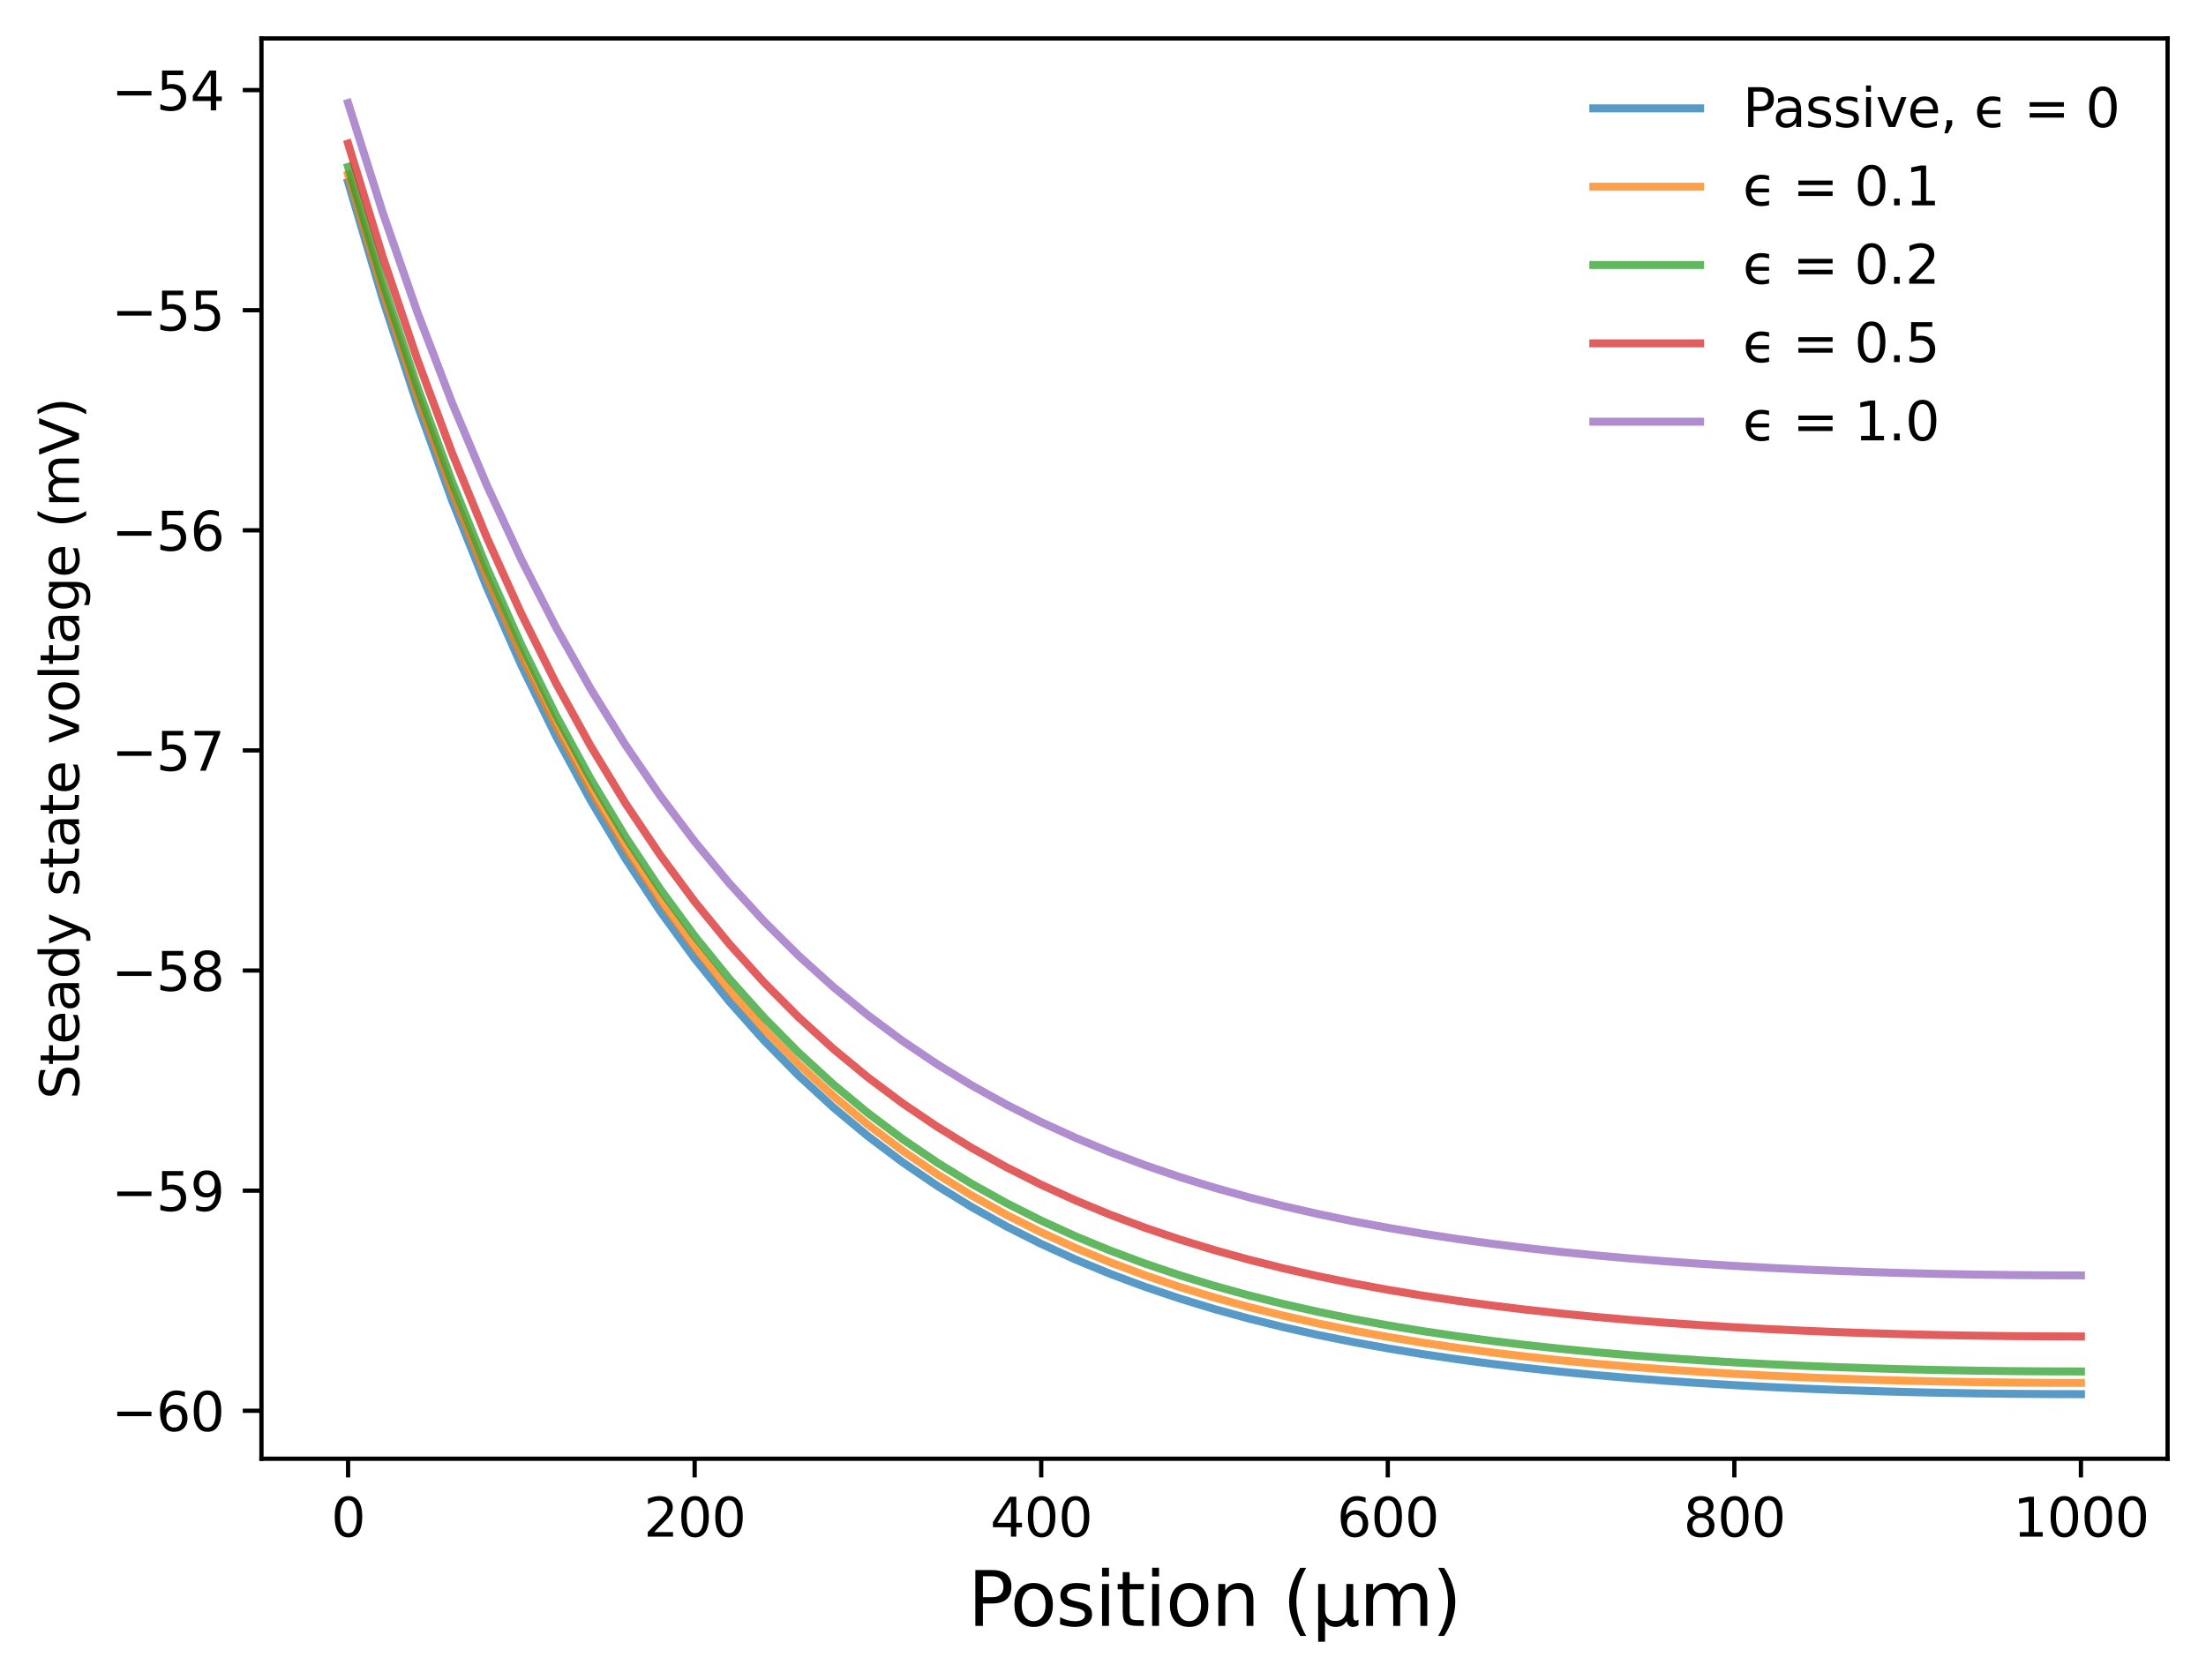 <?xml version="1.0" encoding="utf-8" standalone="no"?>
<!DOCTYPE svg PUBLIC "-//W3C//DTD SVG 1.1//EN"
  "http://www.w3.org/Graphics/SVG/1.1/DTD/svg11.dtd">
<svg xmlns:xlink="http://www.w3.org/1999/xlink" width="413.303pt" height="314.74pt" viewBox="0 0 413.303 314.74" xmlns="http://www.w3.org/2000/svg" version="1.1">
 <defs>
  <style type="text/css">*{stroke-linejoin: round; stroke-linecap: butt}</style>
 </defs>
 <g id="figure_1">
  <g id="patch_1">
   <path d="M 0 314.74 
L 413.303 314.74 
L 413.303 0 
L 0 0 
z
" style="fill: #ffffff"/>
  </g>
  <g id="axes_1">
   <g id="patch_2">
    <path d="M 48.983 273.312 
L 406.103 273.312 
L 406.103 7.2 
L 48.983 7.2 
z
" style="fill: #ffffff"/>
   </g>
   <g id="matplotlib.axis_1">
    <g id="xtick_1">
     <g id="line2d_1">
      <defs>
       <path id="mac90878546" d="M 0 0 
L 0 3.5 
" style="stroke: #000000; stroke-width: 0.8"/>
      </defs>
      <g>
       <use xlink:href="#mac90878546" x="65.216" y="273.312" style="stroke: #000000; stroke-width: 0.8"/>
      </g>
     </g>
     <g id="text_1">
      <!-- 0 -->
      <g transform="translate(62.034 287.91) scale(0.1 -0.1)">
       <defs>
        <path id="DejaVuSans-30" d="M 2034 4250 
Q 1547 4250 1301 3770 
Q 1056 3291 1056 2328 
Q 1056 1369 1301 889 
Q 1547 409 2034 409 
Q 2525 409 2770 889 
Q 3016 1369 3016 2328 
Q 3016 3291 2770 3770 
Q 2525 4250 2034 4250 
z
M 2034 4750 
Q 2819 4750 3233 4129 
Q 3647 3509 3647 2328 
Q 3647 1150 3233 529 
Q 2819 -91 2034 -91 
Q 1250 -91 836 529 
Q 422 1150 422 2328 
Q 422 3509 836 4129 
Q 1250 4750 2034 4750 
z
" transform="scale(0.016)"/>
       </defs>
       <use xlink:href="#DejaVuSans-30"/>
      </g>
     </g>
    </g>
    <g id="xtick_2">
     <g id="line2d_2">
      <g>
       <use xlink:href="#mac90878546" x="130.146" y="273.312" style="stroke: #000000; stroke-width: 0.8"/>
      </g>
     </g>
     <g id="text_2">
      <!-- 200 -->
      <g transform="translate(120.603 287.91) scale(0.1 -0.1)">
       <defs>
        <path id="DejaVuSans-32" d="M 1228 531 
L 3431 531 
L 3431 0 
L 469 0 
L 469 531 
Q 828 903 1448 1529 
Q 2069 2156 2228 2338 
Q 2531 2678 2651 2914 
Q 2772 3150 2772 3378 
Q 2772 3750 2511 3984 
Q 2250 4219 1831 4219 
Q 1534 4219 1204 4116 
Q 875 4013 500 3803 
L 500 4441 
Q 881 4594 1212 4672 
Q 1544 4750 1819 4750 
Q 2544 4750 2975 4387 
Q 3406 4025 3406 3419 
Q 3406 3131 3298 2873 
Q 3191 2616 2906 2266 
Q 2828 2175 2409 1742 
Q 1991 1309 1228 531 
z
" transform="scale(0.016)"/>
       </defs>
       <use xlink:href="#DejaVuSans-32"/>
       <use xlink:href="#DejaVuSans-30" x="63.623"/>
       <use xlink:href="#DejaVuSans-30" x="127.246"/>
      </g>
     </g>
    </g>
    <g id="xtick_3">
     <g id="line2d_3">
      <g>
       <use xlink:href="#mac90878546" x="195.077" y="273.312" style="stroke: #000000; stroke-width: 0.8"/>
      </g>
     </g>
     <g id="text_3">
      <!-- 400 -->
      <g transform="translate(185.534 287.91) scale(0.1 -0.1)">
       <defs>
        <path id="DejaVuSans-34" d="M 2419 4116 
L 825 1625 
L 2419 1625 
L 2419 4116 
z
M 2253 4666 
L 3047 4666 
L 3047 1625 
L 3713 1625 
L 3713 1100 
L 3047 1100 
L 3047 0 
L 2419 0 
L 2419 1100 
L 313 1100 
L 313 1709 
L 2253 4666 
z
" transform="scale(0.016)"/>
       </defs>
       <use xlink:href="#DejaVuSans-34"/>
       <use xlink:href="#DejaVuSans-30" x="63.623"/>
       <use xlink:href="#DejaVuSans-30" x="127.246"/>
      </g>
     </g>
    </g>
    <g id="xtick_4">
     <g id="line2d_4">
      <g>
       <use xlink:href="#mac90878546" x="260.008" y="273.312" style="stroke: #000000; stroke-width: 0.8"/>
      </g>
     </g>
     <g id="text_4">
      <!-- 600 -->
      <g transform="translate(250.465 287.91) scale(0.1 -0.1)">
       <defs>
        <path id="DejaVuSans-36" d="M 2113 2584 
Q 1688 2584 1439 2293 
Q 1191 2003 1191 1497 
Q 1191 994 1439 701 
Q 1688 409 2113 409 
Q 2538 409 2786 701 
Q 3034 994 3034 1497 
Q 3034 2003 2786 2293 
Q 2538 2584 2113 2584 
z
M 3366 4563 
L 3366 3988 
Q 3128 4100 2886 4159 
Q 2644 4219 2406 4219 
Q 1781 4219 1451 3797 
Q 1122 3375 1075 2522 
Q 1259 2794 1537 2939 
Q 1816 3084 2150 3084 
Q 2853 3084 3261 2657 
Q 3669 2231 3669 1497 
Q 3669 778 3244 343 
Q 2819 -91 2113 -91 
Q 1303 -91 875 529 
Q 447 1150 447 2328 
Q 447 3434 972 4092 
Q 1497 4750 2381 4750 
Q 2619 4750 2861 4703 
Q 3103 4656 3366 4563 
z
" transform="scale(0.016)"/>
       </defs>
       <use xlink:href="#DejaVuSans-36"/>
       <use xlink:href="#DejaVuSans-30" x="63.623"/>
       <use xlink:href="#DejaVuSans-30" x="127.246"/>
      </g>
     </g>
    </g>
    <g id="xtick_5">
     <g id="line2d_5">
      <g>
       <use xlink:href="#mac90878546" x="324.939" y="273.312" style="stroke: #000000; stroke-width: 0.8"/>
      </g>
     </g>
     <g id="text_5">
      <!-- 800 -->
      <g transform="translate(315.395 287.91) scale(0.1 -0.1)">
       <defs>
        <path id="DejaVuSans-38" d="M 2034 2216 
Q 1584 2216 1326 1975 
Q 1069 1734 1069 1313 
Q 1069 891 1326 650 
Q 1584 409 2034 409 
Q 2484 409 2743 651 
Q 3003 894 3003 1313 
Q 3003 1734 2745 1975 
Q 2488 2216 2034 2216 
z
M 1403 2484 
Q 997 2584 770 2862 
Q 544 3141 544 3541 
Q 544 4100 942 4425 
Q 1341 4750 2034 4750 
Q 2731 4750 3128 4425 
Q 3525 4100 3525 3541 
Q 3525 3141 3298 2862 
Q 3072 2584 2669 2484 
Q 3125 2378 3379 2068 
Q 3634 1759 3634 1313 
Q 3634 634 3220 271 
Q 2806 -91 2034 -91 
Q 1263 -91 848 271 
Q 434 634 434 1313 
Q 434 1759 690 2068 
Q 947 2378 1403 2484 
z
M 1172 3481 
Q 1172 3119 1398 2916 
Q 1625 2713 2034 2713 
Q 2441 2713 2670 2916 
Q 2900 3119 2900 3481 
Q 2900 3844 2670 4047 
Q 2441 4250 2034 4250 
Q 1625 4250 1398 4047 
Q 1172 3844 1172 3481 
z
" transform="scale(0.016)"/>
       </defs>
       <use xlink:href="#DejaVuSans-38"/>
       <use xlink:href="#DejaVuSans-30" x="63.623"/>
       <use xlink:href="#DejaVuSans-30" x="127.246"/>
      </g>
     </g>
    </g>
    <g id="xtick_6">
     <g id="line2d_6">
      <g>
       <use xlink:href="#mac90878546" x="389.87" y="273.312" style="stroke: #000000; stroke-width: 0.8"/>
      </g>
     </g>
     <g id="text_6">
      <!-- 1000 -->
      <g transform="translate(377.145 287.91) scale(0.1 -0.1)">
       <defs>
        <path id="DejaVuSans-31" d="M 794 531 
L 1825 531 
L 1825 4091 
L 703 3866 
L 703 4441 
L 1819 4666 
L 2450 4666 
L 2450 531 
L 3481 531 
L 3481 0 
L 794 0 
L 794 531 
z
" transform="scale(0.016)"/>
       </defs>
       <use xlink:href="#DejaVuSans-31"/>
       <use xlink:href="#DejaVuSans-30" x="63.623"/>
       <use xlink:href="#DejaVuSans-30" x="127.246"/>
       <use xlink:href="#DejaVuSans-30" x="190.869"/>
      </g>
     </g>
    </g>
    <g id="text_7">
     <!-- Position (μm) -->
     <g transform="translate(181.334 304.628) scale(0.14 -0.14)">
      <defs>
       <path id="DejaVuSans-50" d="M 1259 4147 
L 1259 2394 
L 2053 2394 
Q 2494 2394 2734 2622 
Q 2975 2850 2975 3272 
Q 2975 3691 2734 3919 
Q 2494 4147 2053 4147 
L 1259 4147 
z
M 628 4666 
L 2053 4666 
Q 2838 4666 3239 4311 
Q 3641 3956 3641 3272 
Q 3641 2581 3239 2228 
Q 2838 1875 2053 1875 
L 1259 1875 
L 1259 0 
L 628 0 
L 628 4666 
z
" transform="scale(0.016)"/>
       <path id="DejaVuSans-6f" d="M 1959 3097 
Q 1497 3097 1228 2736 
Q 959 2375 959 1747 
Q 959 1119 1226 758 
Q 1494 397 1959 397 
Q 2419 397 2687 759 
Q 2956 1122 2956 1747 
Q 2956 2369 2687 2733 
Q 2419 3097 1959 3097 
z
M 1959 3584 
Q 2709 3584 3137 3096 
Q 3566 2609 3566 1747 
Q 3566 888 3137 398 
Q 2709 -91 1959 -91 
Q 1206 -91 779 398 
Q 353 888 353 1747 
Q 353 2609 779 3096 
Q 1206 3584 1959 3584 
z
" transform="scale(0.016)"/>
       <path id="DejaVuSans-73" d="M 2834 3397 
L 2834 2853 
Q 2591 2978 2328 3040 
Q 2066 3103 1784 3103 
Q 1356 3103 1142 2972 
Q 928 2841 928 2578 
Q 928 2378 1081 2264 
Q 1234 2150 1697 2047 
L 1894 2003 
Q 2506 1872 2764 1633 
Q 3022 1394 3022 966 
Q 3022 478 2636 193 
Q 2250 -91 1575 -91 
Q 1294 -91 989 -36 
Q 684 19 347 128 
L 347 722 
Q 666 556 975 473 
Q 1284 391 1588 391 
Q 1994 391 2212 530 
Q 2431 669 2431 922 
Q 2431 1156 2273 1281 
Q 2116 1406 1581 1522 
L 1381 1569 
Q 847 1681 609 1914 
Q 372 2147 372 2553 
Q 372 3047 722 3315 
Q 1072 3584 1716 3584 
Q 2034 3584 2315 3537 
Q 2597 3491 2834 3397 
z
" transform="scale(0.016)"/>
       <path id="DejaVuSans-69" d="M 603 3500 
L 1178 3500 
L 1178 0 
L 603 0 
L 603 3500 
z
M 603 4863 
L 1178 4863 
L 1178 4134 
L 603 4134 
L 603 4863 
z
" transform="scale(0.016)"/>
       <path id="DejaVuSans-74" d="M 1172 4494 
L 1172 3500 
L 2356 3500 
L 2356 3053 
L 1172 3053 
L 1172 1153 
Q 1172 725 1289 603 
Q 1406 481 1766 481 
L 2356 481 
L 2356 0 
L 1766 0 
Q 1100 0 847 248 
Q 594 497 594 1153 
L 594 3053 
L 172 3053 
L 172 3500 
L 594 3500 
L 594 4494 
L 1172 4494 
z
" transform="scale(0.016)"/>
       <path id="DejaVuSans-6e" d="M 3513 2113 
L 3513 0 
L 2938 0 
L 2938 2094 
Q 2938 2591 2744 2837 
Q 2550 3084 2163 3084 
Q 1697 3084 1428 2787 
Q 1159 2491 1159 1978 
L 1159 0 
L 581 0 
L 581 3500 
L 1159 3500 
L 1159 2956 
Q 1366 3272 1645 3428 
Q 1925 3584 2291 3584 
Q 2894 3584 3203 3211 
Q 3513 2838 3513 2113 
z
" transform="scale(0.016)"/>
       <path id="DejaVuSans-20" transform="scale(0.016)"/>
       <path id="DejaVuSans-28" d="M 1984 4856 
Q 1566 4138 1362 3434 
Q 1159 2731 1159 2009 
Q 1159 1288 1364 580 
Q 1569 -128 1984 -844 
L 1484 -844 
Q 1016 -109 783 600 
Q 550 1309 550 2009 
Q 550 2706 781 3412 
Q 1013 4119 1484 4856 
L 1984 4856 
z
" transform="scale(0.016)"/>
       <path id="DejaVuSans-3bc" d="M 544 -1331 
L 544 3500 
L 1119 3500 
L 1119 1325 
Q 1119 872 1334 640 
Q 1550 409 1972 409 
Q 2434 409 2667 671 
Q 2900 934 2900 1459 
L 2900 3500 
L 3475 3500 
L 3475 806 
Q 3475 619 3529 530 
Q 3584 441 3700 441 
Q 3728 441 3778 458 
Q 3828 475 3916 513 
L 3916 50 
Q 3788 -22 3673 -56 
Q 3559 -91 3450 -91 
Q 3234 -91 3106 31 
Q 2978 153 2931 403 
Q 2775 156 2548 32 
Q 2322 -91 2016 -91 
Q 1697 -91 1473 31 
Q 1250 153 1119 397 
L 1119 -1331 
L 544 -1331 
z
" transform="scale(0.016)"/>
       <path id="DejaVuSans-6d" d="M 3328 2828 
Q 3544 3216 3844 3400 
Q 4144 3584 4550 3584 
Q 5097 3584 5394 3201 
Q 5691 2819 5691 2113 
L 5691 0 
L 5113 0 
L 5113 2094 
Q 5113 2597 4934 2840 
Q 4756 3084 4391 3084 
Q 3944 3084 3684 2787 
Q 3425 2491 3425 1978 
L 3425 0 
L 2847 0 
L 2847 2094 
Q 2847 2600 2669 2842 
Q 2491 3084 2119 3084 
Q 1678 3084 1418 2786 
Q 1159 2488 1159 1978 
L 1159 0 
L 581 0 
L 581 3500 
L 1159 3500 
L 1159 2956 
Q 1356 3278 1631 3431 
Q 1906 3584 2284 3584 
Q 2666 3584 2933 3390 
Q 3200 3197 3328 2828 
z
" transform="scale(0.016)"/>
       <path id="DejaVuSans-29" d="M 513 4856 
L 1013 4856 
Q 1481 4119 1714 3412 
Q 1947 2706 1947 2009 
Q 1947 1309 1714 600 
Q 1481 -109 1013 -844 
L 513 -844 
Q 928 -128 1133 580 
Q 1338 1288 1338 2009 
Q 1338 2731 1133 3434 
Q 928 4138 513 4856 
z
" transform="scale(0.016)"/>
      </defs>
      <use xlink:href="#DejaVuSans-50"/>
      <use xlink:href="#DejaVuSans-6f" x="56.678"/>
      <use xlink:href="#DejaVuSans-73" x="117.859"/>
      <use xlink:href="#DejaVuSans-69" x="169.959"/>
      <use xlink:href="#DejaVuSans-74" x="197.742"/>
      <use xlink:href="#DejaVuSans-69" x="236.951"/>
      <use xlink:href="#DejaVuSans-6f" x="264.734"/>
      <use xlink:href="#DejaVuSans-6e" x="325.916"/>
      <use xlink:href="#DejaVuSans-20" x="389.295"/>
      <use xlink:href="#DejaVuSans-28" x="421.082"/>
      <use xlink:href="#DejaVuSans-3bc" x="460.096"/>
      <use xlink:href="#DejaVuSans-6d" x="523.719"/>
      <use xlink:href="#DejaVuSans-29" x="621.131"/>
     </g>
    </g>
   </g>
   <g id="matplotlib.axis_2">
    <g id="ytick_1">
     <g id="line2d_7">
      <defs>
       <path id="m4074e4cfe4" d="M 0 0 
L -3.5 0 
" style="stroke: #000000; stroke-width: 0.8"/>
      </defs>
      <g>
       <use xlink:href="#m4074e4cfe4" x="48.983" y="264.325" style="stroke: #000000; stroke-width: 0.8"/>
      </g>
     </g>
     <g id="text_8">
      <!-- −60 -->
      <g transform="translate(20.878 268.124) scale(0.1 -0.1)">
       <defs>
        <path id="DejaVuSans-2212" d="M 678 2272 
L 4684 2272 
L 4684 1741 
L 678 1741 
L 678 2272 
z
" transform="scale(0.016)"/>
       </defs>
       <use xlink:href="#DejaVuSans-2212"/>
       <use xlink:href="#DejaVuSans-36" x="83.789"/>
       <use xlink:href="#DejaVuSans-30" x="147.412"/>
      </g>
     </g>
    </g>
    <g id="ytick_2">
     <g id="line2d_8">
      <g>
       <use xlink:href="#m4074e4cfe4" x="48.983" y="223.084" style="stroke: #000000; stroke-width: 0.8"/>
      </g>
     </g>
     <g id="text_9">
      <!-- −59 -->
      <g transform="translate(20.878 226.883) scale(0.1 -0.1)">
       <defs>
        <path id="DejaVuSans-35" d="M 691 4666 
L 3169 4666 
L 3169 4134 
L 1269 4134 
L 1269 2991 
Q 1406 3038 1543 3061 
Q 1681 3084 1819 3084 
Q 2600 3084 3056 2656 
Q 3513 2228 3513 1497 
Q 3513 744 3044 326 
Q 2575 -91 1722 -91 
Q 1428 -91 1123 -41 
Q 819 9 494 109 
L 494 744 
Q 775 591 1075 516 
Q 1375 441 1709 441 
Q 2250 441 2565 725 
Q 2881 1009 2881 1497 
Q 2881 1984 2565 2268 
Q 2250 2553 1709 2553 
Q 1456 2553 1204 2497 
Q 953 2441 691 2322 
L 691 4666 
z
" transform="scale(0.016)"/>
        <path id="DejaVuSans-39" d="M 703 97 
L 703 672 
Q 941 559 1184 500 
Q 1428 441 1663 441 
Q 2288 441 2617 861 
Q 2947 1281 2994 2138 
Q 2813 1869 2534 1725 
Q 2256 1581 1919 1581 
Q 1219 1581 811 2004 
Q 403 2428 403 3163 
Q 403 3881 828 4315 
Q 1253 4750 1959 4750 
Q 2769 4750 3195 4129 
Q 3622 3509 3622 2328 
Q 3622 1225 3098 567 
Q 2575 -91 1691 -91 
Q 1453 -91 1209 -44 
Q 966 3 703 97 
z
M 1959 2075 
Q 2384 2075 2632 2365 
Q 2881 2656 2881 3163 
Q 2881 3666 2632 3958 
Q 2384 4250 1959 4250 
Q 1534 4250 1286 3958 
Q 1038 3666 1038 3163 
Q 1038 2656 1286 2365 
Q 1534 2075 1959 2075 
z
" transform="scale(0.016)"/>
       </defs>
       <use xlink:href="#DejaVuSans-2212"/>
       <use xlink:href="#DejaVuSans-35" x="83.789"/>
       <use xlink:href="#DejaVuSans-39" x="147.412"/>
      </g>
     </g>
    </g>
    <g id="ytick_3">
     <g id="line2d_9">
      <g>
       <use xlink:href="#m4074e4cfe4" x="48.983" y="181.843" style="stroke: #000000; stroke-width: 0.8"/>
      </g>
     </g>
     <g id="text_10">
      <!-- −58 -->
      <g transform="translate(20.878 185.642) scale(0.1 -0.1)">
       <use xlink:href="#DejaVuSans-2212"/>
       <use xlink:href="#DejaVuSans-35" x="83.789"/>
       <use xlink:href="#DejaVuSans-38" x="147.412"/>
      </g>
     </g>
    </g>
    <g id="ytick_4">
     <g id="line2d_10">
      <g>
       <use xlink:href="#m4074e4cfe4" x="48.983" y="140.602" style="stroke: #000000; stroke-width: 0.8"/>
      </g>
     </g>
     <g id="text_11">
      <!-- −57 -->
      <g transform="translate(20.878 144.401) scale(0.1 -0.1)">
       <defs>
        <path id="DejaVuSans-37" d="M 525 4666 
L 3525 4666 
L 3525 4397 
L 1831 0 
L 1172 0 
L 2766 4134 
L 525 4134 
L 525 4666 
z
" transform="scale(0.016)"/>
       </defs>
       <use xlink:href="#DejaVuSans-2212"/>
       <use xlink:href="#DejaVuSans-35" x="83.789"/>
       <use xlink:href="#DejaVuSans-37" x="147.412"/>
      </g>
     </g>
    </g>
    <g id="ytick_5">
     <g id="line2d_11">
      <g>
       <use xlink:href="#m4074e4cfe4" x="48.983" y="99.361" style="stroke: #000000; stroke-width: 0.8"/>
      </g>
     </g>
     <g id="text_12">
      <!-- −56 -->
      <g transform="translate(20.878 103.16) scale(0.1 -0.1)">
       <use xlink:href="#DejaVuSans-2212"/>
       <use xlink:href="#DejaVuSans-35" x="83.789"/>
       <use xlink:href="#DejaVuSans-36" x="147.412"/>
      </g>
     </g>
    </g>
    <g id="ytick_6">
     <g id="line2d_12">
      <g>
       <use xlink:href="#m4074e4cfe4" x="48.983" y="58.12" style="stroke: #000000; stroke-width: 0.8"/>
      </g>
     </g>
     <g id="text_13">
      <!-- −55 -->
      <g transform="translate(20.878 61.919) scale(0.1 -0.1)">
       <use xlink:href="#DejaVuSans-2212"/>
       <use xlink:href="#DejaVuSans-35" x="83.789"/>
       <use xlink:href="#DejaVuSans-35" x="147.412"/>
      </g>
     </g>
    </g>
    <g id="ytick_7">
     <g id="line2d_13">
      <g>
       <use xlink:href="#m4074e4cfe4" x="48.983" y="16.879" style="stroke: #000000; stroke-width: 0.8"/>
      </g>
     </g>
     <g id="text_14">
      <!-- −54 -->
      <g transform="translate(20.878 20.678) scale(0.1 -0.1)">
       <use xlink:href="#DejaVuSans-2212"/>
       <use xlink:href="#DejaVuSans-35" x="83.789"/>
       <use xlink:href="#DejaVuSans-34" x="147.412"/>
      </g>
     </g>
    </g>
    <g id="text_15">
     <!-- Steady state voltage (mV) -->
     <g transform="translate(14.798 205.972) rotate(-90) scale(0.1 -0.1)">
      <defs>
       <path id="DejaVuSans-53" d="M 3425 4513 
L 3425 3897 
Q 3066 4069 2747 4153 
Q 2428 4238 2131 4238 
Q 1616 4238 1336 4038 
Q 1056 3838 1056 3469 
Q 1056 3159 1242 3001 
Q 1428 2844 1947 2747 
L 2328 2669 
Q 3034 2534 3370 2195 
Q 3706 1856 3706 1288 
Q 3706 609 3251 259 
Q 2797 -91 1919 -91 
Q 1588 -91 1214 -16 
Q 841 59 441 206 
L 441 856 
Q 825 641 1194 531 
Q 1563 422 1919 422 
Q 2459 422 2753 634 
Q 3047 847 3047 1241 
Q 3047 1584 2836 1778 
Q 2625 1972 2144 2069 
L 1759 2144 
Q 1053 2284 737 2584 
Q 422 2884 422 3419 
Q 422 4038 858 4394 
Q 1294 4750 2059 4750 
Q 2388 4750 2728 4690 
Q 3069 4631 3425 4513 
z
" transform="scale(0.016)"/>
       <path id="DejaVuSans-65" d="M 3597 1894 
L 3597 1613 
L 953 1613 
Q 991 1019 1311 708 
Q 1631 397 2203 397 
Q 2534 397 2845 478 
Q 3156 559 3463 722 
L 3463 178 
Q 3153 47 2828 -22 
Q 2503 -91 2169 -91 
Q 1331 -91 842 396 
Q 353 884 353 1716 
Q 353 2575 817 3079 
Q 1281 3584 2069 3584 
Q 2775 3584 3186 3129 
Q 3597 2675 3597 1894 
z
M 3022 2063 
Q 3016 2534 2758 2815 
Q 2500 3097 2075 3097 
Q 1594 3097 1305 2825 
Q 1016 2553 972 2059 
L 3022 2063 
z
" transform="scale(0.016)"/>
       <path id="DejaVuSans-61" d="M 2194 1759 
Q 1497 1759 1228 1600 
Q 959 1441 959 1056 
Q 959 750 1161 570 
Q 1363 391 1709 391 
Q 2188 391 2477 730 
Q 2766 1069 2766 1631 
L 2766 1759 
L 2194 1759 
z
M 3341 1997 
L 3341 0 
L 2766 0 
L 2766 531 
Q 2569 213 2275 61 
Q 1981 -91 1556 -91 
Q 1019 -91 701 211 
Q 384 513 384 1019 
Q 384 1609 779 1909 
Q 1175 2209 1959 2209 
L 2766 2209 
L 2766 2266 
Q 2766 2663 2505 2880 
Q 2244 3097 1772 3097 
Q 1472 3097 1187 3025 
Q 903 2953 641 2809 
L 641 3341 
Q 956 3463 1253 3523 
Q 1550 3584 1831 3584 
Q 2591 3584 2966 3190 
Q 3341 2797 3341 1997 
z
" transform="scale(0.016)"/>
       <path id="DejaVuSans-64" d="M 2906 2969 
L 2906 4863 
L 3481 4863 
L 3481 0 
L 2906 0 
L 2906 525 
Q 2725 213 2448 61 
Q 2172 -91 1784 -91 
Q 1150 -91 751 415 
Q 353 922 353 1747 
Q 353 2572 751 3078 
Q 1150 3584 1784 3584 
Q 2172 3584 2448 3432 
Q 2725 3281 2906 2969 
z
M 947 1747 
Q 947 1113 1208 752 
Q 1469 391 1925 391 
Q 2381 391 2643 752 
Q 2906 1113 2906 1747 
Q 2906 2381 2643 2742 
Q 2381 3103 1925 3103 
Q 1469 3103 1208 2742 
Q 947 2381 947 1747 
z
" transform="scale(0.016)"/>
       <path id="DejaVuSans-79" d="M 2059 -325 
Q 1816 -950 1584 -1140 
Q 1353 -1331 966 -1331 
L 506 -1331 
L 506 -850 
L 844 -850 
Q 1081 -850 1212 -737 
Q 1344 -625 1503 -206 
L 1606 56 
L 191 3500 
L 800 3500 
L 1894 763 
L 2988 3500 
L 3597 3500 
L 2059 -325 
z
" transform="scale(0.016)"/>
       <path id="DejaVuSans-76" d="M 191 3500 
L 800 3500 
L 1894 563 
L 2988 3500 
L 3597 3500 
L 2284 0 
L 1503 0 
L 191 3500 
z
" transform="scale(0.016)"/>
       <path id="DejaVuSans-6c" d="M 603 4863 
L 1178 4863 
L 1178 0 
L 603 0 
L 603 4863 
z
" transform="scale(0.016)"/>
       <path id="DejaVuSans-67" d="M 2906 1791 
Q 2906 2416 2648 2759 
Q 2391 3103 1925 3103 
Q 1463 3103 1205 2759 
Q 947 2416 947 1791 
Q 947 1169 1205 825 
Q 1463 481 1925 481 
Q 2391 481 2648 825 
Q 2906 1169 2906 1791 
z
M 3481 434 
Q 3481 -459 3084 -895 
Q 2688 -1331 1869 -1331 
Q 1566 -1331 1297 -1286 
Q 1028 -1241 775 -1147 
L 775 -588 
Q 1028 -725 1275 -790 
Q 1522 -856 1778 -856 
Q 2344 -856 2625 -561 
Q 2906 -266 2906 331 
L 2906 616 
Q 2728 306 2450 153 
Q 2172 0 1784 0 
Q 1141 0 747 490 
Q 353 981 353 1791 
Q 353 2603 747 3093 
Q 1141 3584 1784 3584 
Q 2172 3584 2450 3431 
Q 2728 3278 2906 2969 
L 2906 3500 
L 3481 3500 
L 3481 434 
z
" transform="scale(0.016)"/>
       <path id="DejaVuSans-56" d="M 1831 0 
L 50 4666 
L 709 4666 
L 2188 738 
L 3669 4666 
L 4325 4666 
L 2547 0 
L 1831 0 
z
" transform="scale(0.016)"/>
      </defs>
      <use xlink:href="#DejaVuSans-53"/>
      <use xlink:href="#DejaVuSans-74" x="63.477"/>
      <use xlink:href="#DejaVuSans-65" x="102.686"/>
      <use xlink:href="#DejaVuSans-61" x="164.209"/>
      <use xlink:href="#DejaVuSans-64" x="225.488"/>
      <use xlink:href="#DejaVuSans-79" x="288.965"/>
      <use xlink:href="#DejaVuSans-20" x="348.145"/>
      <use xlink:href="#DejaVuSans-73" x="379.932"/>
      <use xlink:href="#DejaVuSans-74" x="432.031"/>
      <use xlink:href="#DejaVuSans-61" x="471.24"/>
      <use xlink:href="#DejaVuSans-74" x="532.52"/>
      <use xlink:href="#DejaVuSans-65" x="571.729"/>
      <use xlink:href="#DejaVuSans-20" x="633.252"/>
      <use xlink:href="#DejaVuSans-76" x="665.039"/>
      <use xlink:href="#DejaVuSans-6f" x="724.219"/>
      <use xlink:href="#DejaVuSans-6c" x="785.4"/>
      <use xlink:href="#DejaVuSans-74" x="813.184"/>
      <use xlink:href="#DejaVuSans-61" x="852.393"/>
      <use xlink:href="#DejaVuSans-67" x="913.672"/>
      <use xlink:href="#DejaVuSans-65" x="977.148"/>
      <use xlink:href="#DejaVuSans-20" x="1038.672"/>
      <use xlink:href="#DejaVuSans-28" x="1070.459"/>
      <use xlink:href="#DejaVuSans-6d" x="1109.473"/>
      <use xlink:href="#DejaVuSans-56" x="1206.885"/>
      <use xlink:href="#DejaVuSans-29" x="1275.293"/>
     </g>
    </g>
   </g>
   <g id="line2d_14">
    <path d="M 65.216 34.122 
L 71.709 56.018 
L 78.202 75.831 
L 84.695 93.759 
L 91.188 109.981 
L 97.681 124.66 
L 104.174 137.942 
L 110.667 149.96 
L 117.16 160.835 
L 123.653 170.675 
L 130.146 179.578 
L 136.64 187.634 
L 143.133 194.923 
L 149.626 201.517 
L 156.119 207.484 
L 162.612 212.883 
L 169.105 217.767 
L 175.598 222.185 
L 182.091 226.182 
L 188.584 229.798 
L 195.077 233.068 
L 201.57 236.026 
L 208.064 238.701 
L 214.557 241.119 
L 221.05 243.306 
L 227.543 245.282 
L 234.036 247.068 
L 240.529 248.681 
L 247.022 250.138 
L 253.515 251.453 
L 260.008 252.639 
L 266.501 253.709 
L 272.994 254.672 
L 279.488 255.539 
L 285.981 256.317 
L 292.474 257.016 
L 298.967 257.642 
L 305.46 258.201 
L 311.953 258.698 
L 318.446 259.14 
L 324.939 259.529 
L 331.432 259.871 
L 337.925 260.168 
L 344.418 260.424 
L 350.912 260.64 
L 357.405 260.82 
L 363.898 260.964 
L 370.391 261.075 
L 376.884 261.154 
L 383.377 261.2 
L 389.87 261.216 
" clip-path="url(#p1142168ae5)" style="fill: none; stroke: #1f77b4; stroke-opacity: 0.75; stroke-width: 1.5; stroke-linecap: square"/>
   </g>
   <g id="line2d_15">
    <path d="M 65.216 32.706 
L 71.709 54.473 
L 78.202 74.177 
L 84.695 92.012 
L 91.188 108.157 
L 97.681 122.77 
L 104.174 135.997 
L 110.667 147.969 
L 117.16 158.805 
L 123.653 168.614 
L 130.146 177.491 
L 136.64 185.526 
L 143.133 192.798 
L 149.626 199.379 
L 156.119 205.336 
L 162.612 210.726 
L 169.105 215.604 
L 175.598 220.019 
L 182.091 224.013 
L 188.584 227.628 
L 195.077 230.898 
L 201.57 233.856 
L 208.064 236.532 
L 214.557 238.952 
L 221.05 241.141 
L 227.543 243.119 
L 234.036 244.908 
L 240.529 246.524 
L 247.022 247.984 
L 253.515 249.302 
L 260.008 250.491 
L 266.501 251.563 
L 272.994 252.529 
L 279.488 253.399 
L 285.981 254.18 
L 292.474 254.882 
L 298.967 255.51 
L 305.46 256.071 
L 311.953 256.57 
L 318.446 257.014 
L 324.939 257.405 
L 331.432 257.748 
L 337.925 258.047 
L 344.418 258.304 
L 350.912 258.521 
L 357.405 258.702 
L 363.898 258.847 
L 370.391 258.959 
L 376.884 259.037 
L 383.377 259.085 
L 389.87 259.1 
" clip-path="url(#p1142168ae5)" style="fill: none; stroke: #ff7f0e; stroke-opacity: 0.75; stroke-width: 1.5; stroke-linecap: square"/>
   </g>
   <g id="line2d_16">
    <path d="M 65.216 31.276 
L 71.709 52.914 
L 78.202 72.507 
L 84.695 90.249 
L 91.188 106.314 
L 97.681 120.861 
L 104.174 134.032 
L 110.667 145.958 
L 117.16 156.755 
L 123.653 166.532 
L 130.146 175.383 
L 136.64 183.396 
L 143.133 190.651 
L 149.626 197.219 
L 156.119 203.165 
L 162.612 208.547 
L 169.105 213.419 
L 175.598 217.83 
L 182.091 221.821 
L 188.584 225.434 
L 195.077 228.704 
L 201.57 231.663 
L 208.064 234.34 
L 214.557 236.762 
L 221.05 238.953 
L 227.543 240.934 
L 234.036 242.725 
L 240.529 244.344 
L 247.022 245.807 
L 253.515 247.127 
L 260.008 248.32 
L 266.501 249.395 
L 272.994 250.364 
L 279.488 251.236 
L 285.981 252.02 
L 292.474 252.724 
L 298.967 253.354 
L 305.46 253.918 
L 311.953 254.42 
L 318.446 254.865 
L 324.939 255.258 
L 331.432 255.603 
L 337.925 255.903 
L 344.418 256.161 
L 350.912 256.379 
L 357.405 256.561 
L 363.898 256.707 
L 370.391 256.819 
L 376.884 256.899 
L 383.377 256.946 
L 389.87 256.962 
" clip-path="url(#p1142168ae5)" style="fill: none; stroke: #2ca02c; stroke-opacity: 0.75; stroke-width: 1.5; stroke-linecap: square"/>
   </g>
   <g id="line2d_17">
    <path d="M 65.216 26.9 
L 71.709 48.14 
L 78.202 67.396 
L 84.695 84.852 
L 91.188 100.675 
L 97.681 115.017 
L 104.174 128.017 
L 110.667 139.799 
L 117.16 150.477 
L 123.653 160.154 
L 130.146 168.923 
L 136.64 176.87 
L 143.133 184.072 
L 149.626 190.597 
L 156.119 196.51 
L 162.612 201.867 
L 169.105 206.721 
L 175.598 211.118 
L 182.091 215.102 
L 188.584 218.71 
L 195.077 221.979 
L 201.57 224.939 
L 208.064 227.619 
L 214.557 230.046 
L 221.05 232.243 
L 227.543 234.232 
L 234.036 236.031 
L 240.529 237.658 
L 247.022 239.13 
L 253.515 240.46 
L 260.008 241.661 
L 266.501 242.745 
L 272.994 243.723 
L 279.488 244.603 
L 285.981 245.396 
L 292.474 246.107 
L 298.967 246.745 
L 305.46 247.316 
L 311.953 247.824 
L 318.446 248.275 
L 324.939 248.674 
L 331.432 249.023 
L 337.925 249.328 
L 344.418 249.59 
L 350.912 249.812 
L 357.405 249.996 
L 363.898 250.145 
L 370.391 250.259 
L 376.884 250.34 
L 383.377 250.388 
L 389.87 250.404 
" clip-path="url(#p1142168ae5)" style="fill: none; stroke: #d62728; stroke-opacity: 0.75; stroke-width: 1.5; stroke-linecap: square"/>
   </g>
   <g id="line2d_18">
    <path d="M 65.216 19.296 
L 71.709 39.847 
L 78.202 58.516 
L 84.695 75.472 
L 91.188 90.872 
L 97.681 104.856 
L 104.174 117.554 
L 110.667 129.083 
L 117.16 139.549 
L 123.653 149.051 
L 130.146 157.676 
L 136.64 165.505 
L 143.133 172.611 
L 149.626 179.06 
L 156.119 184.913 
L 162.612 190.224 
L 169.105 195.044 
L 175.598 199.417 
L 182.091 203.384 
L 188.584 206.984 
L 195.077 210.249 
L 201.57 213.21 
L 208.064 215.895 
L 214.557 218.33 
L 221.05 220.538 
L 227.543 222.539 
L 234.036 224.352 
L 240.529 225.994 
L 247.022 227.48 
L 253.515 228.826 
L 260.008 230.043 
L 266.501 231.142 
L 272.994 232.135 
L 279.488 233.031 
L 285.981 233.837 
L 292.474 234.563 
L 298.967 235.214 
L 305.46 235.796 
L 311.953 236.316 
L 318.446 236.778 
L 324.939 237.186 
L 331.432 237.545 
L 337.925 237.857 
L 344.418 238.126 
L 350.912 238.354 
L 357.405 238.544 
L 363.898 238.697 
L 370.391 238.814 
L 376.884 238.897 
L 383.377 238.946 
L 389.87 238.963 
" clip-path="url(#p1142168ae5)" style="fill: none; stroke: #9467bd; stroke-opacity: 0.75; stroke-width: 1.5; stroke-linecap: square"/>
   </g>
   <g id="patch_3">
    <path d="M 48.983 273.312 
L 48.983 7.2 
" style="fill: none; stroke: #000000; stroke-width: 0.8; stroke-linejoin: miter; stroke-linecap: square"/>
   </g>
   <g id="patch_4">
    <path d="M 406.103 273.312 
L 406.103 7.2 
" style="fill: none; stroke: #000000; stroke-width: 0.8; stroke-linejoin: miter; stroke-linecap: square"/>
   </g>
   <g id="patch_5">
    <path d="M 48.983 273.312 
L 406.103 273.312 
" style="fill: none; stroke: #000000; stroke-width: 0.8; stroke-linejoin: miter; stroke-linecap: square"/>
   </g>
   <g id="patch_6">
    <path d="M 48.983 7.2 
L 406.103 7.2 
" style="fill: none; stroke: #000000; stroke-width: 0.8; stroke-linejoin: miter; stroke-linecap: square"/>
   </g>
   <g id="legend_1">
    <g id="line2d_19">
     <path d="M 298.518 20.298 
L 308.518 20.298 
L 318.518 20.298 
" style="fill: none; stroke: #1f77b4; stroke-opacity: 0.75; stroke-width: 1.5; stroke-linecap: square"/>
    </g>
    <g id="text_16">
     <!-- Passive, ϵ = 0 -->
     <g transform="translate(326.518 23.798) scale(0.1 -0.1)">
      <defs>
       <path id="DejaVuSans-2c" d="M 750 794 
L 1409 794 
L 1409 256 
L 897 -744 
L 494 -744 
L 750 256 
L 750 794 
z
" transform="scale(0.016)"/>
       <path id="DejaVuSans-3f5" d="M 3075 2944 
Q 2959 2984 2844 3016 
Q 2534 3097 2203 3097 
Q 1631 3097 1313 2788 
Q 1016 2500 959 1972 
L 3075 1972 
L 3075 1522 
L 959 1522 
Q 1016 994 1313 706 
Q 1631 397 2203 397 
Q 2603 397 2844 478 
L 3075 556 
L 3075 34 
L 2828 -22 
Q 2503 -91 2169 -91 
Q 1331 -91 844 397 
Q 353 884 353 1746 
Q 353 2609 844 3097 
Q 1331 3584 2169 3584 
Q 2484 3584 2828 3516 
Q 2953 3491 3075 3453 
L 3075 2944 
z
" transform="scale(0.016)"/>
       <path id="DejaVuSans-3d" d="M 678 2906 
L 4684 2906 
L 4684 2381 
L 678 2381 
L 678 2906 
z
M 678 1631 
L 4684 1631 
L 4684 1100 
L 678 1100 
L 678 1631 
z
" transform="scale(0.016)"/>
      </defs>
      <use xlink:href="#DejaVuSans-50"/>
      <use xlink:href="#DejaVuSans-61" x="55.803"/>
      <use xlink:href="#DejaVuSans-73" x="117.082"/>
      <use xlink:href="#DejaVuSans-73" x="169.182"/>
      <use xlink:href="#DejaVuSans-69" x="221.281"/>
      <use xlink:href="#DejaVuSans-76" x="249.064"/>
      <use xlink:href="#DejaVuSans-65" x="308.244"/>
      <use xlink:href="#DejaVuSans-2c" x="369.768"/>
      <use xlink:href="#DejaVuSans-20" x="401.555"/>
      <use xlink:href="#DejaVuSans-3f5" x="433.342"/>
      <use xlink:href="#DejaVuSans-20" x="494.865"/>
      <use xlink:href="#DejaVuSans-3d" x="526.652"/>
      <use xlink:href="#DejaVuSans-20" x="610.441"/>
      <use xlink:href="#DejaVuSans-30" x="642.229"/>
     </g>
    </g>
    <g id="line2d_20">
     <path d="M 298.518 34.977 
L 308.518 34.977 
L 318.518 34.977 
" style="fill: none; stroke: #ff7f0e; stroke-opacity: 0.75; stroke-width: 1.5; stroke-linecap: square"/>
    </g>
    <g id="text_17">
     <!-- ϵ = 0.1 -->
     <g transform="translate(326.518 38.477) scale(0.1 -0.1)">
      <defs>
       <path id="DejaVuSans-2e" d="M 684 794 
L 1344 794 
L 1344 0 
L 684 0 
L 684 794 
z
" transform="scale(0.016)"/>
      </defs>
      <use xlink:href="#DejaVuSans-3f5"/>
      <use xlink:href="#DejaVuSans-20" x="61.523"/>
      <use xlink:href="#DejaVuSans-3d" x="93.311"/>
      <use xlink:href="#DejaVuSans-20" x="177.1"/>
      <use xlink:href="#DejaVuSans-30" x="208.887"/>
      <use xlink:href="#DejaVuSans-2e" x="272.51"/>
      <use xlink:href="#DejaVuSans-31" x="304.297"/>
     </g>
    </g>
    <g id="line2d_21">
     <path d="M 298.518 49.655 
L 308.518 49.655 
L 318.518 49.655 
" style="fill: none; stroke: #2ca02c; stroke-opacity: 0.75; stroke-width: 1.5; stroke-linecap: square"/>
    </g>
    <g id="text_18">
     <!-- ϵ = 0.2 -->
     <g transform="translate(326.518 53.155) scale(0.1 -0.1)">
      <use xlink:href="#DejaVuSans-3f5"/>
      <use xlink:href="#DejaVuSans-20" x="61.523"/>
      <use xlink:href="#DejaVuSans-3d" x="93.311"/>
      <use xlink:href="#DejaVuSans-20" x="177.1"/>
      <use xlink:href="#DejaVuSans-30" x="208.887"/>
      <use xlink:href="#DejaVuSans-2e" x="272.51"/>
      <use xlink:href="#DejaVuSans-32" x="304.297"/>
     </g>
    </g>
    <g id="line2d_22">
     <path d="M 298.518 64.333 
L 308.518 64.333 
L 318.518 64.333 
" style="fill: none; stroke: #d62728; stroke-opacity: 0.75; stroke-width: 1.5; stroke-linecap: square"/>
    </g>
    <g id="text_19">
     <!-- ϵ = 0.5 -->
     <g transform="translate(326.518 67.833) scale(0.1 -0.1)">
      <use xlink:href="#DejaVuSans-3f5"/>
      <use xlink:href="#DejaVuSans-20" x="61.523"/>
      <use xlink:href="#DejaVuSans-3d" x="93.311"/>
      <use xlink:href="#DejaVuSans-20" x="177.1"/>
      <use xlink:href="#DejaVuSans-30" x="208.887"/>
      <use xlink:href="#DejaVuSans-2e" x="272.51"/>
      <use xlink:href="#DejaVuSans-35" x="304.297"/>
     </g>
    </g>
    <g id="line2d_23">
     <path d="M 298.518 79.011 
L 308.518 79.011 
L 318.518 79.011 
" style="fill: none; stroke: #9467bd; stroke-opacity: 0.75; stroke-width: 1.5; stroke-linecap: square"/>
    </g>
    <g id="text_20">
     <!-- ϵ = 1.0 -->
     <g transform="translate(326.518 82.511) scale(0.1 -0.1)">
      <use xlink:href="#DejaVuSans-3f5"/>
      <use xlink:href="#DejaVuSans-20" x="61.523"/>
      <use xlink:href="#DejaVuSans-3d" x="93.311"/>
      <use xlink:href="#DejaVuSans-20" x="177.1"/>
      <use xlink:href="#DejaVuSans-31" x="208.887"/>
      <use xlink:href="#DejaVuSans-2e" x="272.51"/>
      <use xlink:href="#DejaVuSans-30" x="304.297"/>
     </g>
    </g>
   </g>
  </g>
 </g>
 <defs>
  <clipPath id="p1142168ae5">
   <rect x="48.983" y="7.2" width="357.12" height="266.112"/>
  </clipPath>
 </defs>
</svg>
